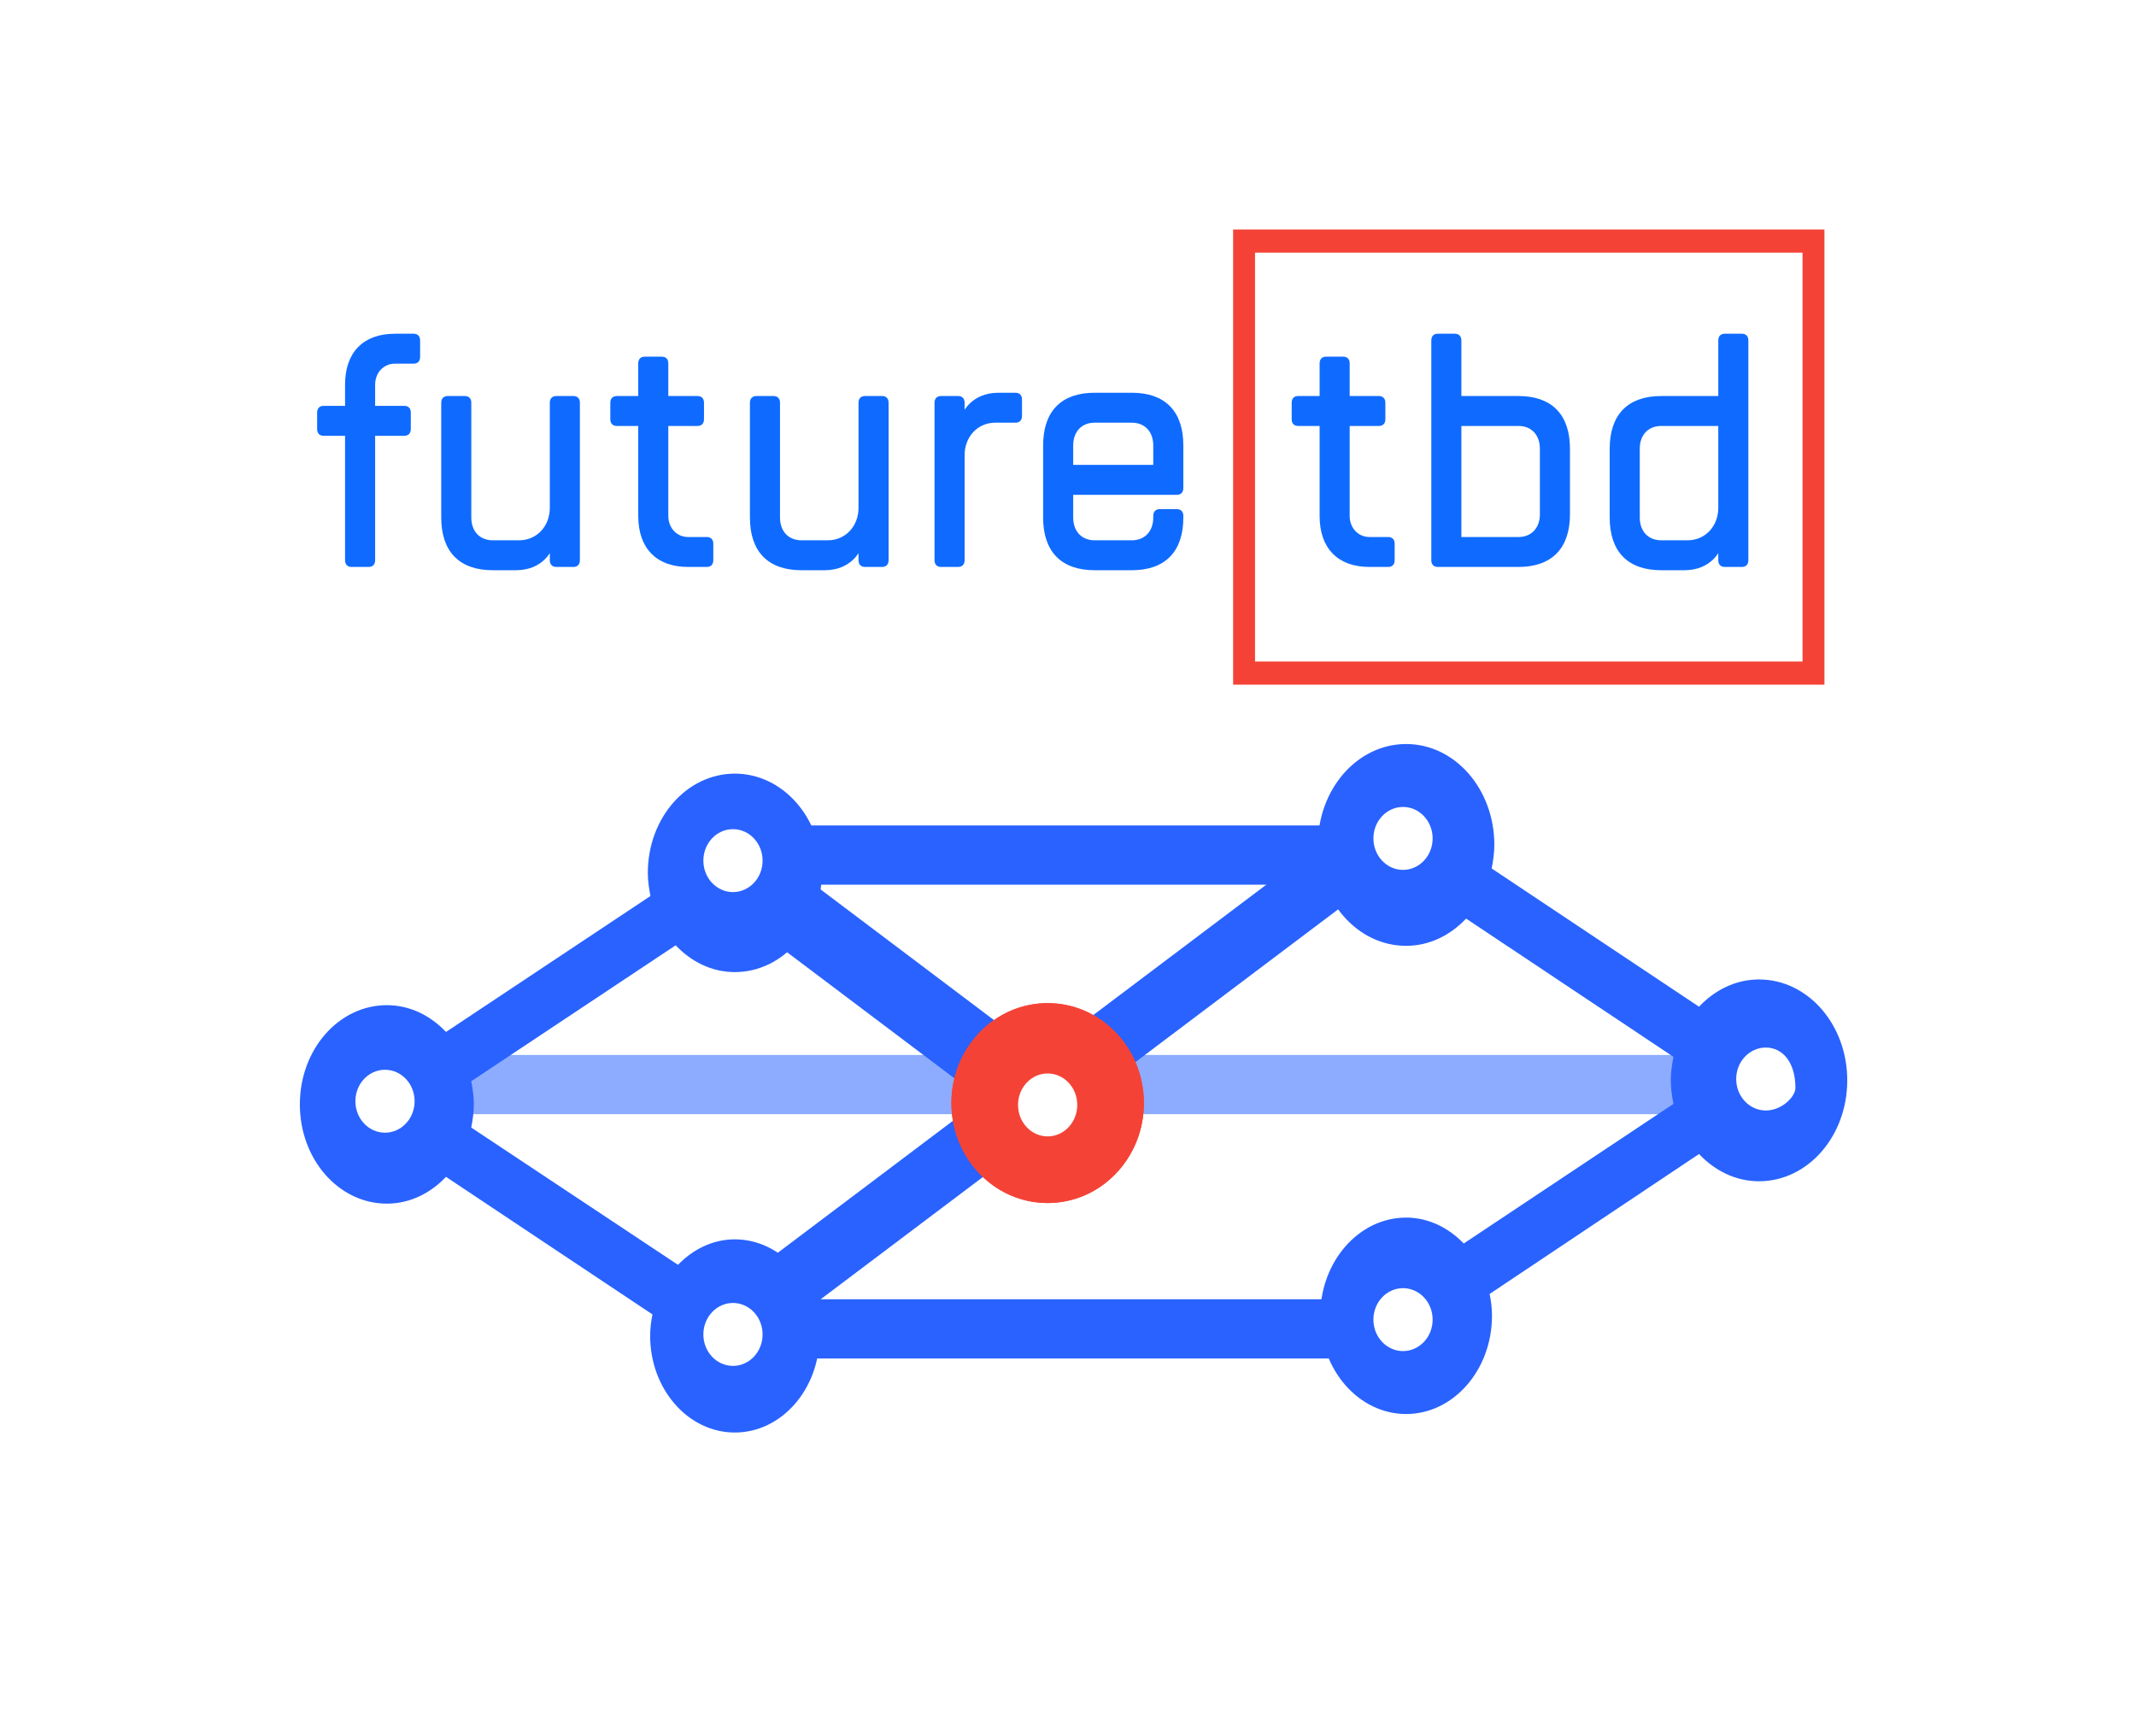 <svg xmlns="http://www.w3.org/2000/svg" width="577" height="469" viewBox="0 0 577 469">
  <defs>
    <filter id="a" width="200%" height="200%" x="-50%" y="-50%" filterUnits="objectBoundingBox">
      <feGaussianBlur in="SourceGraphic"/>
    </filter>
    <filter id="b" width="200%" height="200%" x="-50%" y="-50%" filterUnits="objectBoundingBox">
      <feGaussianBlur in="SourceGraphic"/>
    </filter>
  </defs>
  <g fill="none" fill-rule="evenodd">
    <g transform="translate(86 62)">
      <path fill="#0F6BFF" stroke="#0F6BFF" d="M7.71 55.231L7.71 89.334C7.71 90.219 8.129 90.662 8.967 90.662L13.577 90.662C14.415 90.662 14.834 90.219 14.834 89.334L14.834 55.231 23.215 55.231C24.053 55.231 24.472 54.788 24.472 53.902L24.472 49.473C24.472 48.588 24.053 48.145 23.215 48.145L14.834 48.145 14.834 41.944C14.834 38.401 17.348 35.744 20.701 35.744L25.729 35.744C26.567 35.744 26.986 35.301 26.986 34.415L26.986 29.986C26.986 29.101 26.567 28.658 25.729 28.658L20.701 28.658C12.32 28.658 7.71 33.529 7.71 41.944L7.71 48.145 1.425 48.145C.587 48.145.168 48.588.168 49.473L.168 53.902C.168 54.788.587 55.231 1.425 55.231L7.71 55.231zM53.386 91.548C60.51 91.548 62.605 86.233 62.605 86.233L63.024 86.233 63.024 89.334C63.024 90.219 63.443 90.662 64.281 90.662L68.891 90.662C69.729 90.662 70.148 90.219 70.148 89.334L70.148 46.816C70.148 45.93 69.729 45.487 68.891 45.487L64.281 45.487C63.443 45.487 63.024 45.93 63.024 46.816L63.024 75.161C63.024 80.476 59.253 84.462 54.224 84.462L47.1 84.462C43.329 84.462 40.815 81.804 40.815 77.818L40.815 46.816C40.815 45.93 40.396 45.487 39.558 45.487L34.948 45.487C34.11 45.487 33.691 45.93 33.691 46.816L33.691 77.818C33.691 86.676 38.3 91.548 47.1 91.548L53.386 91.548zM80.624 45.487C79.786 45.487 79.367 45.93 79.367 46.816L79.367 51.245C79.367 52.131 79.786 52.574 80.624 52.574L86.909 52.574 86.909 77.376C86.909 85.79 91.519 90.662 99.9 90.662L104.928 90.662C105.766 90.662 106.185 90.219 106.185 89.334L106.185 84.905C106.185 84.019 105.766 83.576 104.928 83.576L99.9 83.576C96.547 83.576 94.033 80.919 94.033 77.376L94.033 52.574 102.414 52.574C103.252 52.574 103.671 52.131 103.671 51.245L103.671 46.816C103.671 45.93 103.252 45.487 102.414 45.487L94.033 45.487 94.033 36.187C94.033 35.301 93.614 34.858 92.776 34.858L88.167 34.858C87.328 34.858 86.909 35.301 86.909 36.187L86.909 45.487 80.624 45.487zM136.775 91.548C143.899 91.548 145.994 86.233 145.994 86.233L146.413 86.233 146.413 89.334C146.413 90.219 146.833 90.662 147.671 90.662L152.28 90.662C153.118 90.662 153.537 90.219 153.537 89.334L153.537 46.816C153.537 45.93 153.118 45.487 152.28 45.487L147.671 45.487C146.833 45.487 146.413 45.93 146.413 46.816L146.413 75.161C146.413 80.476 142.642 84.462 137.614 84.462L130.49 84.462C126.718 84.462 124.204 81.804 124.204 77.818L124.204 46.816C124.204 45.93 123.785 45.487 122.947 45.487L118.338 45.487C117.5 45.487 117.08 45.93 117.08 46.816L117.08 77.818C117.08 86.676 121.69 91.548 130.49 91.548L136.775 91.548zM166.947 89.334C166.947 90.219 167.366 90.662 168.204 90.662L172.813 90.662C173.651 90.662 174.07 90.219 174.07 89.334L174.07 60.989C174.07 55.674 177.842 51.688 182.87 51.688L188.318 51.688C189.156 51.688 189.575 51.245 189.575 50.359L189.575 45.93C189.575 45.045 189.156 44.602 188.318 44.602L183.708 44.602C176.585 44.602 174.489 49.916 174.489 49.916L174.07 49.916 174.07 46.816C174.07 45.93 173.651 45.487 172.813 45.487L168.204 45.487C167.366 45.487 166.947 45.93 166.947 46.816L166.947 89.334zM203.403 64.089L203.403 58.331C203.403 54.345 205.918 51.688 209.689 51.688L219.746 51.688C223.517 51.688 226.032 54.345 226.032 58.331L226.032 64.089 203.403 64.089zM231.898 71.175C232.736 71.175 233.155 70.732 233.155 69.846L233.155 58.331C233.155 49.473 228.546 44.602 219.746 44.602L209.689 44.602C200.889 44.602 196.28 49.473 196.28 58.331L196.28 77.818C196.28 86.676 200.889 91.548 209.689 91.548L219.746 91.548C228.546 91.548 233.155 86.676 233.155 77.818L233.155 77.376C233.155 76.49 232.736 76.047 231.898 76.047L227.289 76.047C226.451 76.047 226.032 76.49 226.032 77.376L226.032 77.818C226.032 81.804 223.517 84.462 219.746 84.462L209.689 84.462C205.918 84.462 203.403 81.804 203.403 77.818L203.403 71.175 231.898 71.175zM264.682 45.487C263.844 45.487 263.425 45.93 263.425 46.816L263.425 51.245C263.425 52.131 263.844 52.574 264.682 52.574L270.968 52.574 270.968 77.376C270.968 85.79 275.577 90.662 283.958 90.662L288.987 90.662C289.825 90.662 290.244 90.219 290.244 89.334L290.244 84.905C290.244 84.019 289.825 83.576 288.987 83.576L283.958 83.576C280.606 83.576 278.092 80.919 278.092 77.376L278.092 52.574 286.472 52.574C287.31 52.574 287.729 52.131 287.729 51.245L287.729 46.816C287.729 45.93 287.31 45.487 286.472 45.487L278.092 45.487 278.092 36.187C278.092 35.301 277.672 34.858 276.834 34.858L272.225 34.858C271.387 34.858 270.968 35.301 270.968 36.187L270.968 45.487 264.682 45.487zM324.186 83.576L308.263 83.576 308.263 52.574 324.186 52.574C327.958 52.574 330.472 55.231 330.472 59.217L330.472 76.933C330.472 80.919 327.958 83.576 324.186 83.576zM324.186 90.662C332.986 90.662 337.596 85.79 337.596 76.933L337.596 59.217C337.596 50.359 332.986 45.487 324.186 45.487L308.263 45.487 308.263 29.986C308.263 29.101 307.844 28.658 307.005 28.658L302.396 28.658C301.558 28.658 301.139 29.101 301.139 29.986L301.139 89.334C301.139 90.219 301.558 90.662 302.396 90.662L324.186 90.662zM378.662 52.574L378.662 75.161C378.662 80.476 374.89 84.462 369.862 84.462L362.738 84.462C358.967 84.462 356.453 81.804 356.453 77.818L356.453 59.217C356.453 55.231 358.967 52.574 362.738 52.574L378.662 52.574zM362.738 45.487C353.938 45.487 349.329 50.359 349.329 59.217L349.329 77.818C349.329 86.676 353.938 91.548 362.738 91.548L369.024 91.548C376.148 91.548 378.243 86.233 378.243 86.233L378.662 86.233 378.662 89.334C378.662 90.219 379.081 90.662 379.919 90.662L384.528 90.662C385.366 90.662 385.786 90.219 385.786 89.334L385.786 29.986C385.786 29.101 385.366 28.658 384.528 28.658L379.919 28.658C379.081 28.658 378.662 29.101 378.662 29.986L378.662 45.487 362.738 45.487z"/>
      <path fill="#F44336" d="M253.023,116.715 L400.92,116.715 L400.92,6.253 L253.023,6.253 L253.023,116.715 Z M247.107,0 L406.836,0 L406.836,122.967 L247.107,122.967 L247.107,0 Z"/>
    </g>
    <g transform="translate(81 201)">
      <polygon fill="#2962FF" points="23 84 395 84 395 100 23 100" opacity=".529"/>
      <polygon fill="#2962FF" points="107 150 304 150 304 166 107 166"/>
      <path fill="#2962FF" d="M38.853,140.696 L94.705,103.612 C94.313,101.557 94,99.502 94,97.357 C94,95.213 94.313,93.158 94.705,91.102 L39.48,54.377 C35.25,58.844 29.688,61.614 23.5,61.614 C10.497,61.614 0,49.641 0,34.807 C0,19.974 10.497,8 23.5,8 C36.503,8 47,19.974 47,34.807 C47,36.952 46.687,39.007 46.295,41.062 L101.52,77.788 C105.75,73.32 111.312,70.55 117.5,70.55 C130.503,70.55 141,82.524 141,97.357 C141,112.191 130.503,124.165 117.5,124.165 C111.312,124.165 105.75,121.395 101.52,116.927 L45.747,154.099 C46.138,155.976 46.373,157.942 46.373,159.908 C46.373,174.294 36.112,186 23.5,186 C10.888,186 0.627,174.294 0.627,159.908 C0.627,145.521 10.888,133.815 23.5,133.815 C29.453,133.815 34.78,136.496 38.853,140.696 L127.092,97.505 L38.853,140.696 Z" transform="matrix(-1 0 0 1 141 0)"/>
      <polygon fill="#2962FF" points="121.437 22 304 22 304 38 107 38"/>
      <polygon fill="#2962FF" points="98.596 79 332 79 316.609 96 87 96" transform="rotate(-37 209.5 87.5)"/>
      <polygon fill="#2962FF" points="114.828 57 212 57 205.592 76 110 76" transform="scale(-1 1) rotate(-37 0 547.678)"/>
      <path fill="#2962FF" d="M371.048,97.224 C370.651,95.134 370.333,93.044 370.333,90.863 C370.333,88.683 370.651,86.593 371.048,84.503 L315.04,47.158 C310.75,51.701 305.109,54.518 298.833,54.518 C285.646,54.518 275,42.342 275,27.259 C275,12.176 285.646,0 298.833,0 C312.021,0 322.667,12.176 322.667,27.259 C322.667,29.44 322.349,31.53 321.952,33.619 L377.96,70.964 C382.25,66.421 387.891,63.604 394.167,63.604 C407.354,63.604 418,75.78 418,90.863 C418,105.947 407.354,118.122 394.167,118.122 C387.891,118.122 382.25,115.306 377.96,110.763 L321.396,148.562 C321.793,150.47 322.031,152.469 322.031,154.468 C322.031,169.097 311.624,181 298.833,181 C286.043,181 275.636,169.097 275.636,154.468 C275.636,139.839 286.043,127.936 298.833,127.936 C304.871,127.936 310.273,130.662 314.404,134.932 L371.048,97.224 Z"/>
      <path fill="#FFFFFF" d="M15 96.5C15 101.194 18.582 105 23 105 27.418 105 31 101.194 31 96.5 31 91.806 27.418 88 23 88 18.582 88 15 91.806 15 96.5zM290 155.5C290 160.194 293.582 164 298 164 302.418 164 306 160.194 306 155.5 306 150.806 302.418 147 298 147 293.582 147 290 150.806 290 155.5zM388 90.5C388 95.194 391.582 99 396 99 400.418 99 404 95.194 404 92.929 404 85.806 400.418 82 396 82 391.582 82 388 85.806 388 90.5zM290 25.5C290 30.194 293.582 34 298 34 302.418 34 306 30.194 306 25.5 306 20.806 302.418 17 298 17 293.582 17 290 20.806 290 25.5zM109 159.5C109 164.194 112.582 168 117 168 121.418 168 125 164.194 125 159.5 125 154.806 121.418 151 117 151 112.582 151 109 154.806 109 159.5zM109 31.5C109 36.194 112.582 40 117 40 121.418 40 125 36.194 125 31.5 125 26.806 121.418 23 117 23 112.582 23 109 26.806 109 31.5z"/>
      <path fill="#F44336" d="M176,97 C176,111.909 187.643,124 202,124 C216.357,124 228,111.909 228,97 C228,82.091 216.357,70 202,70 C187.643,70 176,82.091 176,97 Z" filter="url(#a)"/>
      <path fill="#FFFFFF" d="M194,97.5 C194,102.194 197.582,106 202,106 C206.418,106 210,102.194 210,97.5 C210,92.806 206.418,89 202,89 C197.582,89 194,92.806 194,97.5 Z"/>
      <path fill="#F44336" d="M176,97 C176,111.909 187.643,124 202,124 C216.357,124 228,111.909 228,97 C228,82.091 216.357,70 202,70 C187.643,70 176,82.091 176,97 Z" filter="url(#b)"/>
      <path fill="#FFFFFF" d="M194,97.5 C194,102.194 197.582,106 202,106 C206.418,106 210,102.194 210,97.5 C210,92.806 206.418,89 202,89 C197.582,89 194,92.806 194,97.5 Z"/>
    </g>
  </g>
</svg>
